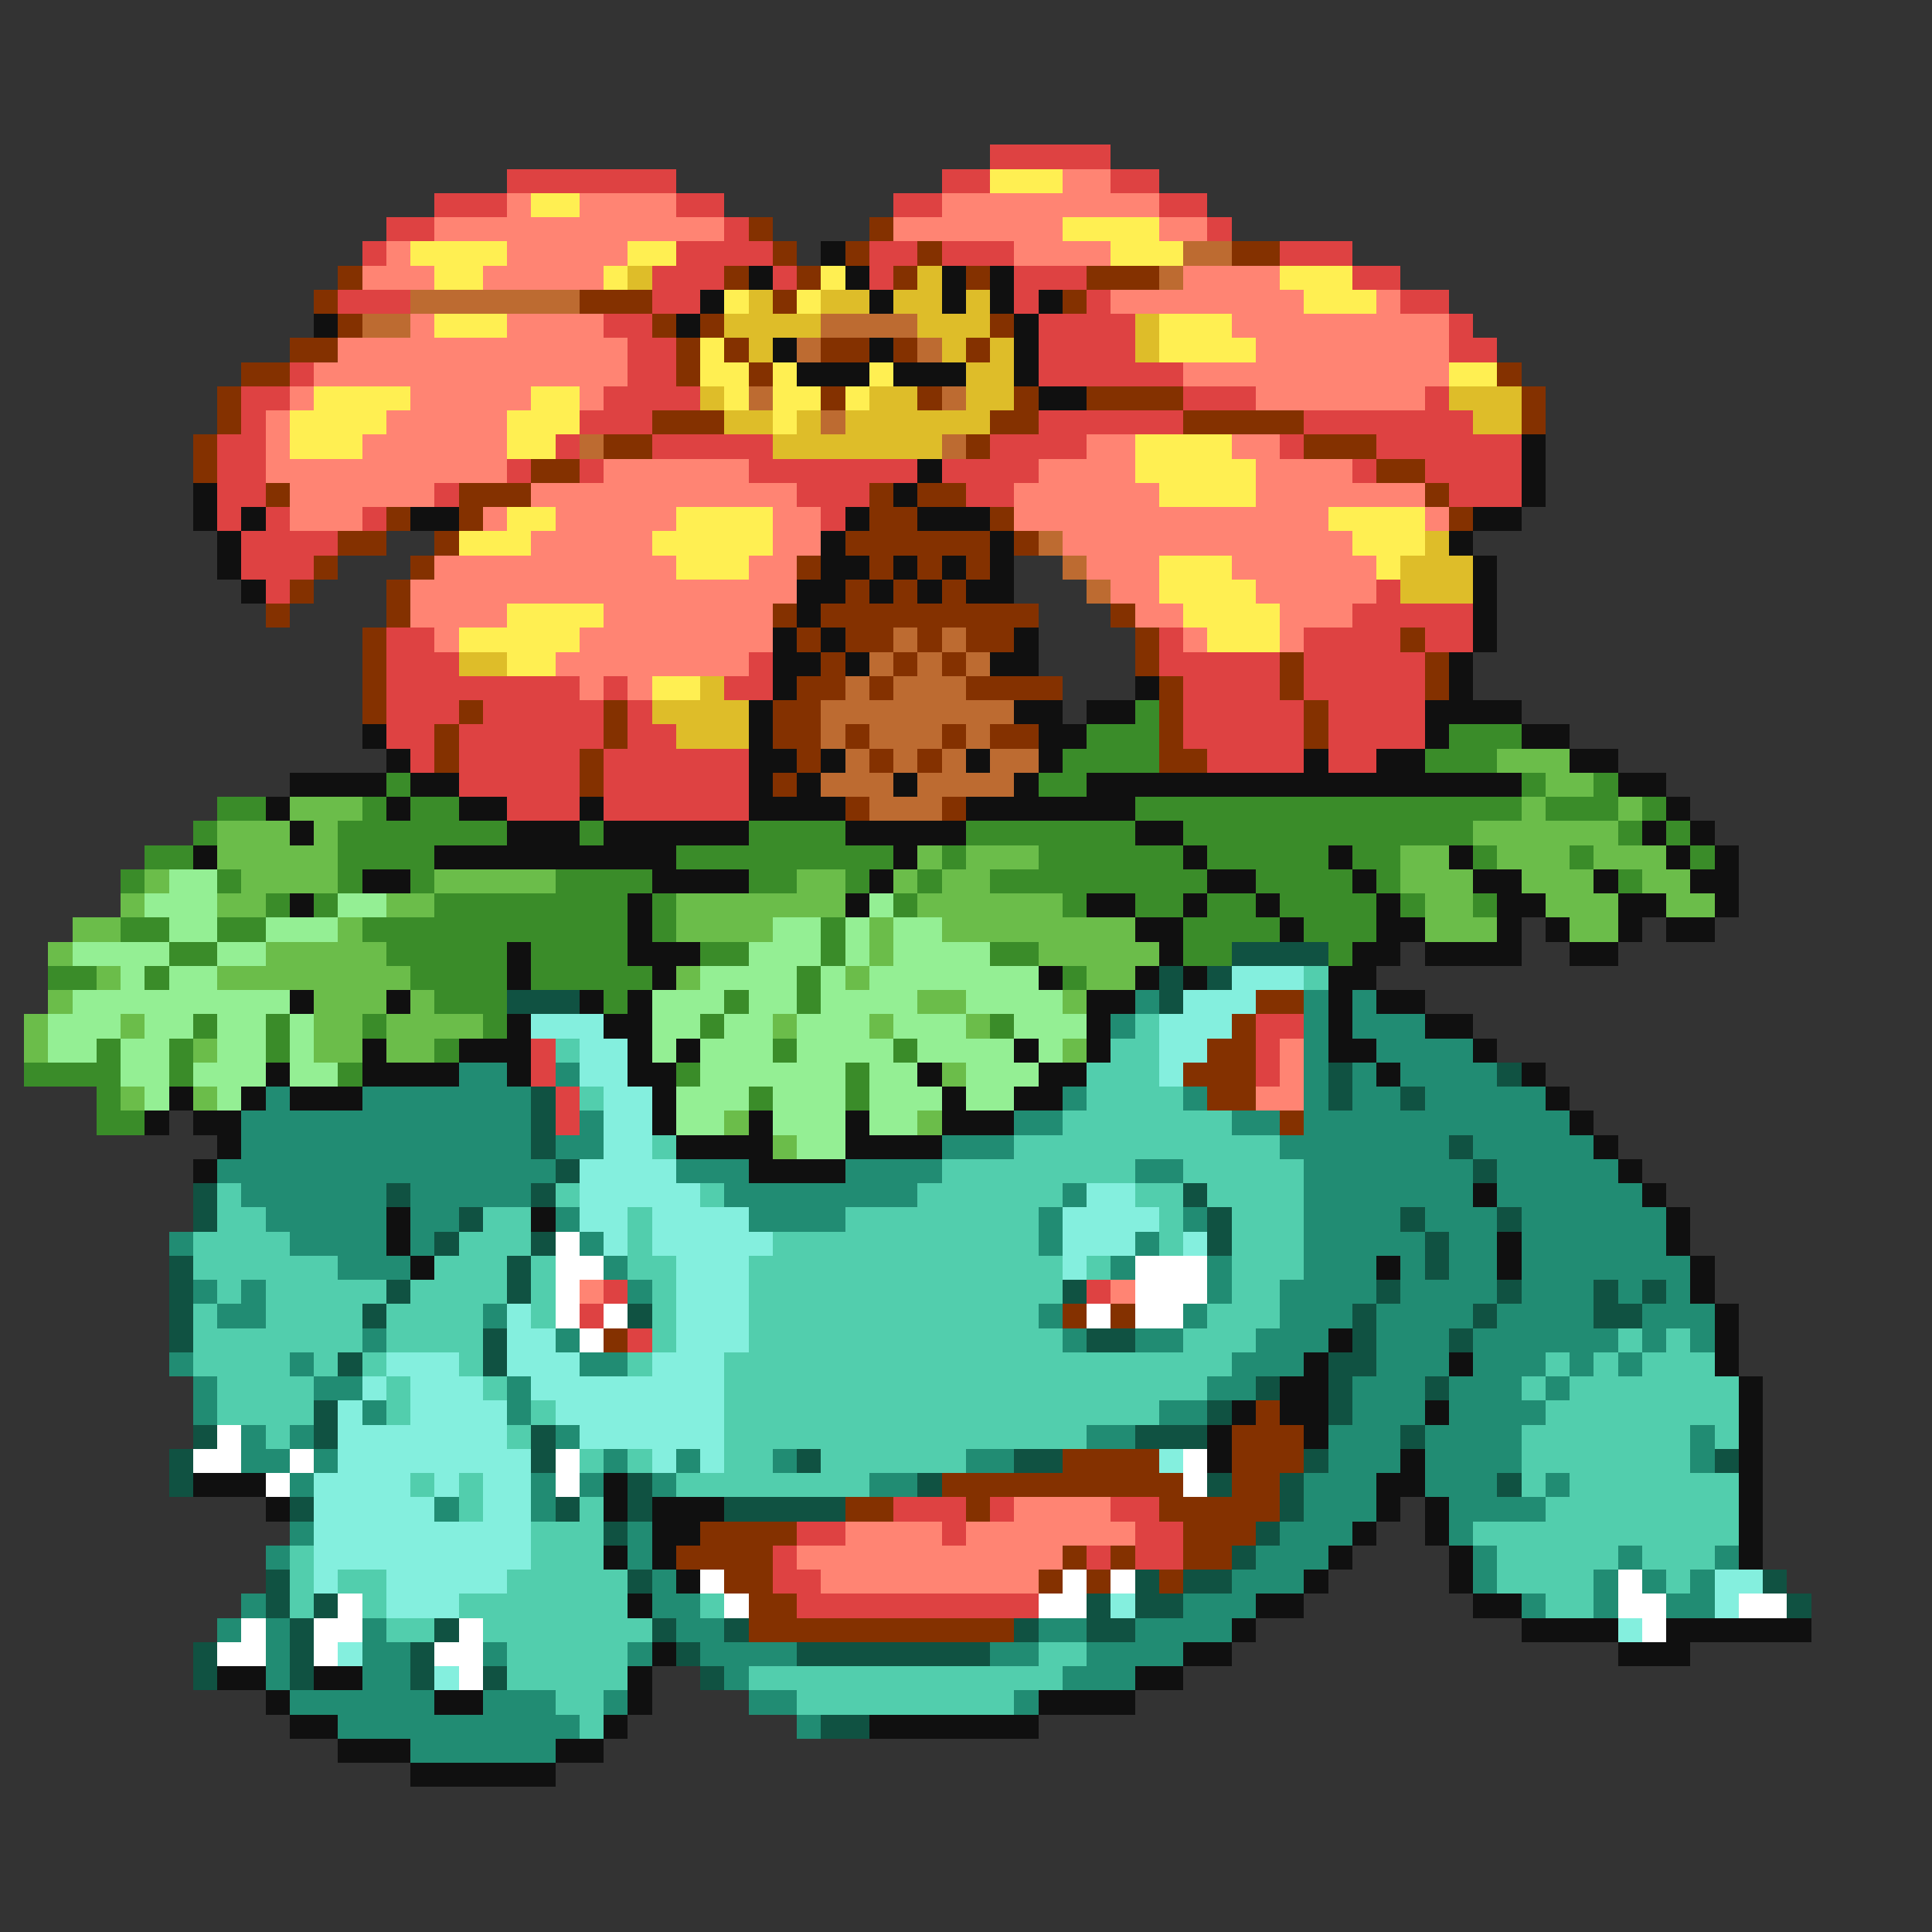 <svg xmlns="http://www.w3.org/2000/svg" viewBox="0 -0.5 80 80" shape-rendering="crispEdges">
<rect x="0" y="-0.5" width="80" height="80" fill="#333333" stroke="none"/>
<path stroke="#de4242" d="M41 6h5M21 7h7M39 7h2M46 7h2M18 8h3M28 8h2M37 8h2M48 8h2M16 9h2M30 9h1M50 9h1M15 10h1M28 10h4M36 10h2M39 10h3M53 10h3M27 11h3M32 11h1M36 11h1M42 11h3M56 11h2M14 12h3M27 12h2M42 12h1M45 12h1M58 12h2M25 13h2M43 13h4M60 13h1M26 14h2M43 14h4M60 14h2M12 15h1M26 15h2M43 15h6M10 16h2M25 16h4M49 16h3M59 16h1M10 17h1M24 17h3M43 17h6M54 17h7M9 18h2M23 18h1M27 18h5M41 18h4M53 18h1M57 18h6M9 19h2M21 19h1M24 19h1M31 19h7M39 19h4M56 19h1M59 19h4M9 20h2M18 20h1M33 20h3M40 20h2M60 20h3M9 21h1M11 21h1M15 21h1M34 21h1M10 22h4M10 23h3M11 24h1M57 24h1M56 25h5M16 26h2M48 26h1M54 26h4M59 26h2M16 27h3M31 27h1M48 27h5M54 27h5M16 28h8M25 28h1M30 28h2M49 28h4M54 28h5M16 29h3M20 29h5M26 29h1M49 29h5M55 29h4M16 30h2M19 30h6M26 30h2M49 30h5M55 30h4M17 31h1M19 31h5M25 31h6M50 31h4M55 31h2M19 32h5M25 32h6M21 33h3M25 33h6M52 42h2M22 43h1M52 43h1M22 44h1M52 44h1M23 45h1M23 46h1M25 53h1M45 53h1M24 54h1M26 55h1M37 62h3M41 62h1M46 62h2M33 63h2M39 63h1M47 63h2M32 64h1M45 64h1M47 64h2M32 65h2M33 66h10" />
<path stroke="#ffef52" d="M41 7h3M22 8h2M44 9h4M17 10h4M26 10h2M46 10h3M18 11h2M25 11h1M34 11h1M53 11h3M30 12h1M33 12h1M54 12h3M18 13h3M48 13h3M29 14h1M48 14h4M29 15h2M32 15h1M36 15h1M60 15h2M13 16h4M22 16h2M30 16h1M32 16h2M35 16h1M12 17h4M21 17h3M32 17h1M12 18h3M21 18h2M47 18h4M47 19h5M48 20h4M21 21h2M28 21h4M55 21h4M19 22h3M27 22h5M56 22h3M28 23h3M48 23h3M57 23h1M48 24h4M21 25h4M49 25h4M19 26h5M50 26h3M21 27h2M27 28h2" />
<path stroke="#ff8473" d="M44 7h2M21 8h1M24 8h4M39 8h9M18 9h12M37 9h7M48 9h2M16 10h1M21 10h5M42 10h4M15 11h3M20 11h5M49 11h4M46 12h8M57 12h1M17 13h1M21 13h4M51 13h9M14 14h12M52 14h8M13 15h13M49 15h11M12 16h1M17 16h5M24 16h1M52 16h7M11 17h1M16 17h5M11 18h1M15 18h6M45 18h2M51 18h2M11 19h10M25 19h6M43 19h4M52 19h4M12 20h6M22 20h11M42 20h6M52 20h7M12 21h3M20 21h1M23 21h5M32 21h2M42 21h13M59 21h1M22 22h5M32 22h2M44 22h12M18 23h10M31 23h2M45 23h3M51 23h6M17 24h16M46 24h2M52 24h5M17 25h4M25 25h7M47 25h2M53 25h3M18 26h1M24 26h8M49 26h1M53 26h1M23 27h8M24 28h1M26 28h1M53 43h1M53 44h1M52 45h2M24 53h1M46 53h1M42 62h4M35 63h4M40 63h7M33 64h11M34 65h9" />
<path stroke="#843100" d="M31 9h1M36 9h1M32 10h1M35 10h1M38 10h1M51 10h2M14 11h1M30 11h1M33 11h1M37 11h1M40 11h1M45 11h3M13 12h1M24 12h3M32 12h1M44 12h1M14 13h1M27 13h1M29 13h1M41 13h1M12 14h2M28 14h1M30 14h1M34 14h2M37 14h1M40 14h1M10 15h2M28 15h1M31 15h1M62 15h1M9 16h1M34 16h1M38 16h1M42 16h1M45 16h4M63 16h1M9 17h1M27 17h3M41 17h2M49 17h5M63 17h1M8 18h1M25 18h2M40 18h1M54 18h3M8 19h1M22 19h2M57 19h2M11 20h1M19 20h3M36 20h1M38 20h2M59 20h1M16 21h1M19 21h1M36 21h2M41 21h1M60 21h1M14 22h2M18 22h1M35 22h6M42 22h1M13 23h1M17 23h1M33 23h1M36 23h1M38 23h1M40 23h1M12 24h1M16 24h1M35 24h1M37 24h1M39 24h1M11 25h1M16 25h1M32 25h1M34 25h9M46 25h1M15 26h1M33 26h1M35 26h2M38 26h1M40 26h2M47 26h1M58 26h1M15 27h1M34 27h1M37 27h1M39 27h1M47 27h1M53 27h1M59 27h1M15 28h1M33 28h2M36 28h1M40 28h4M48 28h1M53 28h1M59 28h1M15 29h1M19 29h1M25 29h1M32 29h2M48 29h1M54 29h1M18 30h1M25 30h1M32 30h2M35 30h1M39 30h1M41 30h2M48 30h1M54 30h1M18 31h1M24 31h1M33 31h1M36 31h1M38 31h1M48 31h2M24 32h1M32 32h1M35 33h1M39 33h1M52 41h2M51 42h1M50 43h2M49 44h3M50 45h2M53 46h1M44 54h1M46 54h1M25 55h1M52 58h1M51 59h3M44 60h4M51 60h3M39 61h10M51 61h2M35 62h2M40 62h1M48 62h5M29 63h4M49 63h3M28 64h4M44 64h1M46 64h1M49 64h2M30 65h2M43 65h1M45 65h1M48 65h1M31 66h2M31 67h11" />
<path stroke="#101010" d="M34 10h1M31 11h1M35 11h1M39 11h1M41 11h1M29 12h1M36 12h1M39 12h1M41 12h1M43 12h1M13 13h1M28 13h1M42 13h1M32 14h1M36 14h1M42 14h1M33 15h3M37 15h3M42 15h1M43 16h2M63 18h1M38 19h1M63 19h1M8 20h1M37 20h1M63 20h1M8 21h1M10 21h1M17 21h2M35 21h1M38 21h3M61 21h2M9 22h1M34 22h1M41 22h1M60 22h1M9 23h1M34 23h2M37 23h1M39 23h1M41 23h1M61 23h1M10 24h1M33 24h2M36 24h1M38 24h1M40 24h2M61 24h1M33 25h1M61 25h1M32 26h1M34 26h1M42 26h1M61 26h1M32 27h2M35 27h1M41 27h2M60 27h1M32 28h1M47 28h1M60 28h1M31 29h1M42 29h2M45 29h2M59 29h4M15 30h1M31 30h1M43 30h2M59 30h1M63 30h2M16 31h1M31 31h2M34 31h1M40 31h1M43 31h1M54 31h1M57 31h2M65 31h2M12 32h4M17 32h2M31 32h1M33 32h1M37 32h1M42 32h1M45 32h18M67 32h2M11 33h1M16 33h1M19 33h2M24 33h1M31 33h4M40 33h7M69 33h1M12 34h1M21 34h3M25 34h6M35 34h5M47 34h2M68 34h1M70 34h1M8 35h1M18 35h10M37 35h1M49 35h1M55 35h1M60 35h1M69 35h1M71 35h1M15 36h2M27 36h4M36 36h1M50 36h2M56 36h1M61 36h2M66 36h1M70 36h2M12 37h1M26 37h1M35 37h1M45 37h2M49 37h1M52 37h1M57 37h1M62 37h2M67 37h2M71 37h1M26 38h1M47 38h2M53 38h1M57 38h2M62 38h1M64 38h1M67 38h1M69 38h2M21 39h1M26 39h3M48 39h1M56 39h2M59 39h4M65 39h2M21 40h1M27 40h1M43 40h1M47 40h1M49 40h1M55 40h2M12 41h1M16 41h1M24 41h1M26 41h1M45 41h2M55 41h1M57 41h2M21 42h1M25 42h2M45 42h1M55 42h1M59 42h2M15 43h1M19 43h3M26 43h1M28 43h1M42 43h1M45 43h1M55 43h2M61 43h1M11 44h1M15 44h4M21 44h1M26 44h2M38 44h1M43 44h2M57 44h1M63 44h1M7 45h1M10 45h1M12 45h3M27 45h1M39 45h1M42 45h2M64 45h1M6 46h1M8 46h2M27 46h1M31 46h1M35 46h1M39 46h3M65 46h1M9 47h1M28 47h4M35 47h4M66 47h1M8 48h1M31 48h4M67 48h1M61 49h1M68 49h1M16 50h1M22 50h1M69 50h1M16 51h1M62 51h1M69 51h1M17 52h1M57 52h1M62 52h1M70 52h1M70 53h1M71 54h1M55 55h1M71 55h1M54 56h1M60 56h1M71 56h1M53 57h2M72 57h1M51 58h1M53 58h2M59 58h1M72 58h1M50 59h1M54 59h1M72 59h1M50 60h1M58 60h1M72 60h1M8 61h3M25 61h1M57 61h2M72 61h1M11 62h1M25 62h1M27 62h3M57 62h1M59 62h1M72 62h1M27 63h2M56 63h1M59 63h1M72 63h1M25 64h1M27 64h1M55 64h1M60 64h1M72 64h1M28 65h1M54 65h1M60 65h1M26 66h1M52 66h2M61 66h2M51 67h1M63 67h4M69 67h6M27 68h1M49 68h2M67 68h3M9 69h2M13 69h2M26 69h1M47 69h2M11 70h1M18 70h2M26 70h1M43 70h4M12 71h2M25 71h1M36 71h7M14 72h3M23 72h2M17 73h6" />
<path stroke="#bd6b31" d="M49 10h2M48 11h1M17 12h7M15 13h2M34 13h4M33 14h1M38 14h1M31 16h1M39 16h1M34 17h1M24 18h1M39 18h1M43 22h1M44 23h1M45 24h1M37 26h1M39 26h1M36 27h1M38 27h1M40 27h1M35 28h1M37 28h3M34 29h8M34 30h1M36 30h3M40 30h1M35 31h1M37 31h1M39 31h1M41 31h2M34 32h3M38 32h4M36 33h3" />
<path stroke="#debd29" d="M26 11h1M38 11h1M31 12h1M34 12h2M37 12h2M40 12h1M30 13h4M38 13h3M47 13h1M31 14h1M39 14h1M41 14h1M47 14h1M40 15h2M29 16h1M36 16h2M40 16h2M60 16h3M30 17h2M33 17h1M35 17h6M61 17h2M32 18h7M59 22h1M58 23h3M58 24h3M19 27h2M29 28h1M27 29h4M28 30h3" />
<path stroke="#3a8c29" d="M47 29h1M45 30h3M60 30h3M44 31h4M59 31h3M16 32h1M43 32h2M63 32h1M66 32h1M9 33h2M15 33h1M17 33h2M47 33h16M64 33h3M68 33h1M8 34h1M14 34h7M24 34h1M31 34h4M40 34h7M49 34h12M67 34h1M69 34h1M6 35h2M14 35h4M28 35h9M39 35h1M43 35h6M50 35h5M56 35h2M61 35h1M65 35h1M70 35h1M5 36h1M9 36h1M14 36h1M17 36h1M23 36h4M31 36h2M35 36h1M38 36h1M41 36h9M52 36h4M57 36h1M67 36h1M11 37h1M13 37h1M18 37h8M27 37h1M37 37h1M44 37h1M47 37h2M50 37h2M53 37h4M58 37h1M61 37h1M5 38h2M9 38h2M15 38h11M27 38h1M34 38h1M49 38h4M54 38h3M7 39h2M16 39h5M22 39h4M29 39h2M34 39h1M41 39h2M49 39h2M55 39h1M2 40h2M6 40h1M17 40h4M22 40h5M33 40h1M44 40h1M18 41h3M25 41h1M30 41h1M33 41h1M8 42h1M11 42h1M15 42h1M20 42h1M29 42h1M41 42h1M4 43h1M7 43h1M11 43h1M18 43h1M32 43h1M37 43h1M1 44h4M7 44h1M14 44h1M28 44h1M35 44h1M4 45h1M31 45h1M35 45h1M4 46h2" />
<path stroke="#6bbd4a" d="M62 31h3M64 32h2M12 33h3M63 33h1M67 33h1M9 34h3M13 34h1M61 34h6M9 35h5M38 35h1M40 35h3M58 35h2M62 35h3M66 35h3M6 36h1M10 36h4M18 36h5M33 36h2M37 36h1M39 36h2M58 36h3M63 36h3M68 36h2M5 37h1M9 37h2M16 37h2M28 37h7M38 37h6M59 37h2M64 37h3M69 37h2M3 38h2M14 38h1M28 38h4M36 38h1M39 38h8M59 38h3M65 38h2M2 39h1M11 39h5M36 39h1M43 39h5M4 40h1M9 40h8M28 40h1M35 40h1M45 40h2M2 41h1M13 41h3M17 41h1M38 41h2M44 41h1M1 42h1M5 42h1M13 42h2M16 42h4M32 42h1M36 42h1M40 42h1M1 43h1M8 43h1M13 43h2M16 43h2M44 43h1M39 44h1M5 45h1M8 45h1M30 46h1M38 46h1M32 47h1" />
<path stroke="#94ef94" d="M7 36h2M6 37h3M14 37h2M36 37h1M7 38h2M11 38h3M32 38h2M35 38h1M37 38h2M3 39h4M9 39h2M31 39h3M35 39h1M37 39h4M5 40h1M7 40h2M29 40h4M34 40h1M36 40h7M3 41h9M27 41h3M31 41h2M34 41h4M40 41h4M2 42h3M6 42h2M9 42h2M12 42h1M27 42h2M30 42h2M33 42h3M37 42h3M42 42h3M2 43h2M5 43h2M9 43h2M12 43h1M27 43h1M29 43h3M33 43h4M38 43h4M43 43h1M5 44h2M8 44h3M12 44h2M29 44h6M36 44h2M40 44h3M6 45h1M9 45h1M28 45h3M32 45h3M36 45h3M40 45h2M28 46h2M32 46h3M36 46h2M33 47h2" />
<path stroke="#105242" d="M51 39h4M48 40h1M50 40h1M21 41h3M48 41h1M55 44h1M62 44h1M22 45h1M55 45h1M58 45h1M22 46h1M22 47h1M60 47h1M23 48h1M61 48h1M8 49h1M16 49h1M22 49h1M49 49h1M8 50h1M19 50h1M50 50h1M58 50h1M62 50h1M18 51h1M22 51h1M50 51h1M59 51h1M7 52h1M21 52h1M59 52h1M7 53h1M16 53h1M21 53h1M44 53h1M57 53h1M62 53h1M66 53h1M68 53h1M7 54h1M15 54h1M26 54h1M56 54h1M61 54h1M66 54h2M7 55h1M20 55h1M45 55h2M56 55h1M60 55h1M14 56h1M20 56h1M55 56h2M52 57h1M55 57h1M59 57h1M13 58h1M50 58h1M55 58h1M8 59h1M13 59h1M22 59h1M47 59h3M58 59h1M7 60h1M22 60h1M33 60h1M42 60h2M54 60h1M71 60h1M7 61h1M26 61h1M38 61h1M50 61h1M53 61h1M62 61h1M12 62h1M23 62h1M26 62h1M30 62h5M53 62h1M25 63h1M52 63h1M51 64h1M11 65h1M26 65h1M47 65h1M49 65h2M73 65h1M11 66h1M13 66h1M45 66h1M47 66h2M74 66h1M12 67h1M18 67h1M27 67h1M30 67h1M42 67h1M45 67h2M8 68h1M12 68h1M17 68h1M28 68h1M33 68h8M8 69h1M12 69h1M17 69h1M20 69h1M29 69h1M34 71h2" />
<path stroke="#84efde" d="M51 40h3M49 41h3M22 42h3M48 42h3M24 43h2M48 43h2M24 44h2M48 44h1M25 45h2M25 46h2M25 47h2M24 48h4M24 49h5M45 49h2M24 50h2M27 50h4M44 50h4M25 51h1M27 51h5M44 51h3M49 51h1M28 52h3M44 52h1M28 53h3M21 54h1M28 54h3M21 55h2M28 55h3M16 56h3M21 56h3M27 56h3M15 57h1M17 57h3M22 57h8M14 58h1M17 58h4M23 58h7M14 59h7M24 59h6M14 60h8M27 60h1M29 60h1M48 60h1M13 61h4M18 61h1M20 61h2M13 62h5M20 62h2M13 63h9M13 64h9M13 65h1M16 65h5M71 65h2M16 66h3M46 66h1M71 66h1M67 67h1M14 68h1M18 69h1" />
<path stroke="#52cead" d="M54 40h1M47 42h1M23 43h1M46 43h2M45 44h3M24 45h1M45 45h4M44 46h7M27 47h1M42 47h11M39 48h8M49 48h5M9 49h1M23 49h1M29 49h1M38 49h6M47 49h2M50 49h4M9 50h2M20 50h2M26 50h1M35 50h8M48 50h1M51 50h3M8 51h4M19 51h3M26 51h1M32 51h11M48 51h1M51 51h3M8 52h6M18 52h3M22 52h1M26 52h2M31 52h13M45 52h1M51 52h3M9 53h1M11 53h5M17 53h4M22 53h1M27 53h1M31 53h13M51 53h2M8 54h1M11 54h4M16 54h4M22 54h1M27 54h1M31 54h12M50 54h3M8 55h7M16 55h4M27 55h1M31 55h13M49 55h3M67 55h1M69 55h1M8 56h4M13 56h1M15 56h1M19 56h1M26 56h1M30 56h21M64 56h1M66 56h1M68 56h3M9 57h4M16 57h1M20 57h1M30 57h20M63 57h1M65 57h7M9 58h4M16 58h1M22 58h1M30 58h18M64 58h8M11 59h1M21 59h1M30 59h15M63 59h7M71 59h1M24 60h1M26 60h1M30 60h2M34 60h6M63 60h7M17 61h1M19 61h1M28 61h8M63 61h1M65 61h7M19 62h1M24 62h1M64 62h8M22 63h3M61 63h11M12 64h1M22 64h3M62 64h5M68 64h3M12 65h1M14 65h2M21 65h5M62 65h4M69 65h1M12 66h1M15 66h1M19 66h7M29 66h1M64 66h2M16 67h2M20 67h7M21 68h5M43 68h2M21 69h5M31 69h13M23 70h2M33 70h9M24 71h1" />
<path stroke="#218c73" d="M47 41h1M54 41h1M56 41h1M46 42h1M54 42h1M56 42h3M54 43h1M57 43h4M19 44h2M23 44h1M54 44h1M56 44h1M58 44h4M11 45h1M15 45h7M44 45h1M49 45h1M54 45h1M56 45h2M59 45h5M10 46h12M24 46h1M42 46h2M51 46h2M54 46h11M10 47h12M23 47h2M39 47h3M53 47h7M61 47h5M9 48h14M28 48h3M35 48h4M47 48h2M54 48h7M62 48h5M10 49h6M17 49h5M30 49h8M44 49h1M54 49h7M62 49h6M11 50h5M17 50h2M23 50h1M31 50h4M43 50h1M49 50h1M54 50h4M59 50h3M63 50h6M7 51h1M12 51h4M17 51h1M24 51h1M43 51h1M47 51h1M54 51h5M60 51h2M63 51h6M14 52h3M25 52h1M46 52h1M50 52h1M54 52h3M58 52h1M60 52h2M63 52h7M8 53h1M10 53h1M26 53h1M50 53h1M53 53h4M58 53h4M63 53h3M67 53h1M69 53h1M9 54h2M20 54h1M43 54h1M49 54h1M53 54h3M57 54h4M62 54h4M68 54h3M15 55h1M23 55h1M44 55h1M47 55h2M52 55h3M57 55h3M61 55h6M68 55h1M70 55h1M7 56h1M12 56h1M24 56h2M51 56h3M57 56h3M61 56h3M65 56h1M67 56h1M8 57h1M13 57h2M21 57h1M50 57h2M56 57h3M60 57h3M64 57h1M8 58h1M15 58h1M21 58h1M48 58h2M56 58h3M60 58h4M10 59h1M12 59h1M23 59h1M45 59h2M55 59h3M59 59h4M70 59h1M10 60h2M13 60h1M25 60h1M28 60h1M32 60h1M40 60h2M55 60h3M59 60h4M70 60h1M12 61h1M22 61h1M24 61h1M27 61h1M36 61h2M54 61h3M59 61h3M64 61h1M18 62h1M22 62h1M54 62h3M60 62h4M12 63h1M26 63h1M53 63h3M60 63h1M11 64h1M26 64h1M52 64h3M61 64h1M67 64h1M71 64h1M27 65h1M51 65h3M61 65h1M66 65h1M68 65h1M70 65h1M10 66h1M27 66h2M49 66h3M63 66h1M66 66h1M69 66h2M9 67h1M11 67h1M15 67h1M28 67h2M43 67h2M47 67h4M11 68h1M15 68h2M20 68h1M26 68h1M29 68h4M41 68h2M45 68h4M11 69h1M15 69h2M30 69h1M44 69h3M12 70h6M20 70h3M25 70h1M31 70h2M42 70h1M14 71h10M33 71h1M17 72h6" />
<path stroke="#ffffff" d="M23 51h1M23 52h2M47 52h3M23 53h1M47 53h3M23 54h1M25 54h1M45 54h1M47 54h2M24 55h1M9 59h1M8 60h2M12 60h1M23 60h1M49 60h1M11 61h1M23 61h1M49 61h1M29 65h1M44 65h1M46 65h1M67 65h1M14 66h1M30 66h1M43 66h2M67 66h2M72 66h2M10 67h1M13 67h2M19 67h1M68 67h1M9 68h2M13 68h1M18 68h2M19 69h1" />
</svg>